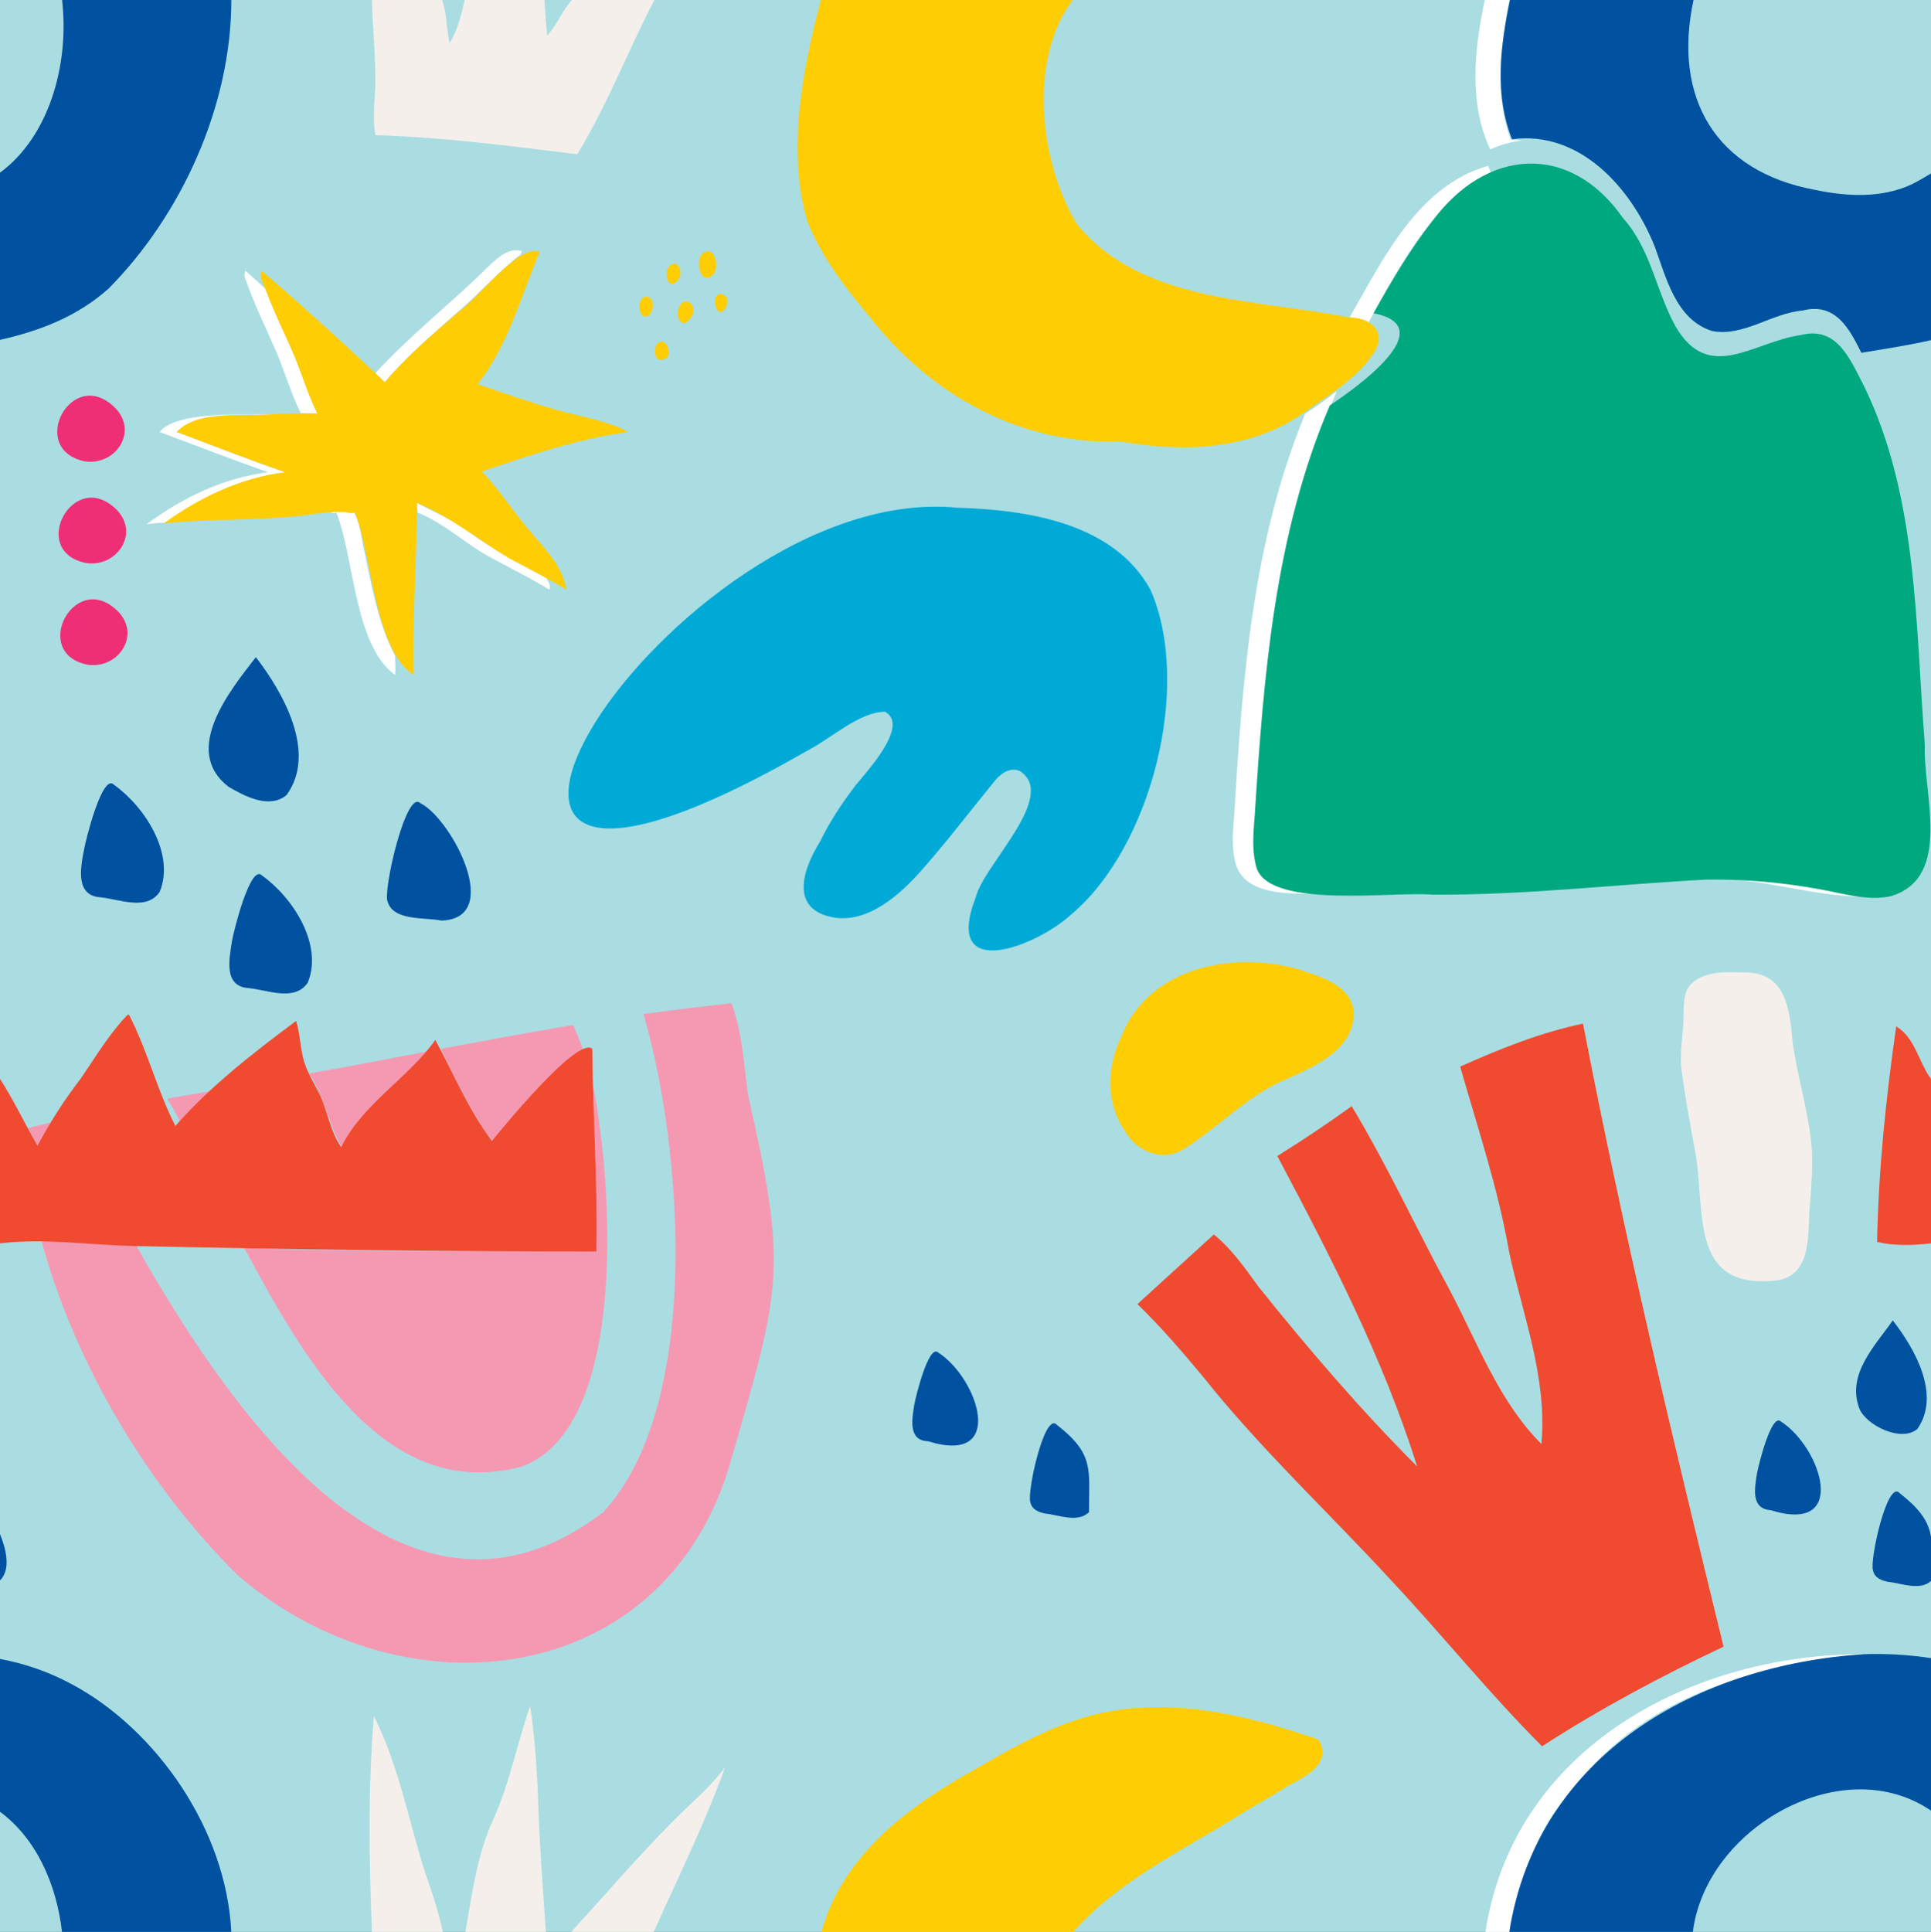 <?xml version="1.0" encoding="utf-8"?>
<!-- Generator: Adobe Illustrator 25.2.1, SVG Export Plug-In . SVG Version: 6.00 Build 0)  -->
<svg version="1.1" id="Layer_1" xmlns="http://www.w3.org/2000/svg" xmlns:xlink="http://www.w3.org/1999/xlink" x="0px" y="0px"
	 viewBox="0 0 283 283.1" style="enable-background:new 0 0 283 283.1;" xml:space="preserve">
<rect x="0" y="0" width="283" height="283.1" fill="#333333" stroke="none"/>
<style type="text/css">
	.st0{fill:#00519F;}
	.st1{fill:#A9DDE2;}
	.st2{fill:#FFCD03;}
	.st3{fill:#EE2F76;}
	.st4{fill:#F4EFEB;}
	.st5{fill:#FFFFFF;}
	.st6{fill:#F04A30;}
	.st7{fill:#00AAD7;}
	.st8{fill:#F599B3;}
	.st9{fill:#00A87F;}
</style>
<g>
	<path class="st0" d="M283.7,224.8v6.8C285.4,229.9,284.5,226.8,283.7,224.8z"/>
	<rect class="st1" width="283.1" height="283.1"/>
	<path class="st2" d="M102.9,40.3c0.3,0.5,0.9,0.5,1.3,0.2c1.2-0.6,0.9-3.6-0.4-3.7C102.1,37,102.2,39.3,102.9,40.3z"/>
	<path class="st2" d="M99.4,45.4c-0.4,1.4,0.8,2.9,1.8,1.2C102.6,44.8,100.1,42.8,99.4,45.4z"/>
	<path class="st2" d="M99.3,41.1c0.9-0.8,0.2-3.3-1.1-2.2C97.1,39.8,97.9,42.8,99.3,41.1z"/>
	<path class="st2" d="M94.5,43.5c-1.3,0.3-0.9,3.7,0.6,2.7C95.9,45.5,96,43.3,94.5,43.5z"/>
	<path class="st2" d="M97.2,50.1c-1.6-0.5-1.7,3.4,0.1,2.5C98.4,52.6,98.1,50.4,97.2,50.1z"/>
	<path class="st2" d="M105.1,45.4c0.9,1.1,1.8-1,1.4-1.8C105.1,42.1,104.3,44.1,105.1,45.4z"/>
	<path class="st3" d="M12.8,97.4c4.5,0.7,7.9-4.3,4.5-7.8C11,83.3,4.4,95.7,12.8,97.4z"/>
	<path class="st3" d="M12.6,82.5c4.5,0.7,7.9-4.3,4.5-7.8C10.8,68.4,4.1,80.8,12.6,82.5z"/>
	<path class="st3" d="M12.4,67.6c4.5,0.7,7.9-4.3,4.5-7.8C10.6,53.4,3.9,65.8,12.4,67.6z"/>
	<path class="st4" d="M101.6,264c-6.4,6-12,12.7-17.9,19.1h12.1c3.6-8,7.5-15.9,10.5-24.2C105,260.7,103.3,262.4,101.6,264z"/>
	<path class="st4" d="M78.8,262.1c-0.2-4-0.5-8.1-1.1-12.1c-1.9,5.4-3,11.3-5.4,16.6c-2.4,5.2-3.1,10.9-4.1,16.5h11.8
		C79.5,276.1,79,269.1,78.8,262.1z"/>
	<path class="st4" d="M62.4,274.7c-2.5-7.7-3.9-15.9-7.6-23.2c-0.9,10.5-0.7,21.1-0.3,31.6h10.4C64.3,280.3,63.4,277.5,62.4,274.7z"
		/>
	<path class="st5" d="M230.1,262.9c9.9-14.2,27.3-19,43.3-20.5c-25.2-0.1-51.5,13.5-55.7,40.7h3.6
		C222.9,276.1,224.9,268,230.1,262.9z"/>
	<path class="st0" d="M273.3,242.4c-24.3,1.5-48,14.6-52.1,40.7h26.9c1.9-15.3,22-26.7,35-17.7v-22.4
		C279.9,242.5,276.6,242.3,273.3,242.4z"/>
	<path class="st2" d="M159.5,251.5c-5.7,1.6-11,4.5-16.1,7.5c-9.9,5.4-19.9,12.7-23,24.1h36.9c6.7-7.6,16.2-12,24.6-17.3
		c2.4-1.4,4.8-2.8,7.2-4.3c2.5-1.2,6.2-3.4,4.1-6.6C182.4,251.2,170.8,248.4,159.5,251.5z"/>
	<path class="st0" d="M10.7,246.9c-3.5-1.9-7-3.1-10.7-3.8v22.4c5.3,3.9,8.3,10.6,9.1,17.7h24.8C33.2,268.1,22.9,253.5,10.7,246.9z"
		/>
	<path class="st6" d="M277.9,150.4c-1.5,10.5-2.6,21-2.8,31.6c2.6,0.6,5.3,0.5,7.9,0.2v-24.1C281.2,155.7,280.7,152.1,277.9,150.4z"
		/>
	<path class="st7" d="M135,127.6c3.8-4.3,7.3-8.9,10.9-13.3c0.9-1.1,2.3-1.9,3.6-1.3c5.6,3.7-5.4,13.8-6.5,18.5
		c-4.9,12.6,8.9,7.2,14,2.5c11.7-9.8,17.8-33.5,11.6-47.6c-5.4-9.8-18.1-11.7-28.3-12c-41.8-4.1-92.4,76.1-21.8,35.5
		c3.3-1.7,7.5-5.6,11.2-5.6c3.7,2-2.8,8.9-4.4,10.9c-1.9,2.5-3.7,5.2-5.1,8.1c-2.7,4.3-4.5,10.2,2.3,11.2
		C127.4,135.1,131.9,131.1,135,127.6z"/>
	<path class="st0" d="M42,116.5c4.5-6.2-0.5-15-4.5-20.2c-3.9,5-10.9,13.7-4,19C35.9,116.7,39.5,118.6,42,116.5z"/>
	<path class="st0" d="M14.8,131.5c2.8,0.3,6.7,2,8.6-0.8c2.3-5.6-2.2-12.5-6.7-15.7c-1.7-1.8-4.2,8.3-4.4,9.6
		C11.8,127.2,11,131.3,14.8,131.5z"/>
	<path class="st0" d="M61.8,117.8c-0.1,0-0.1-0.1-0.2-0.1c-2.1-2.1-5.5,12.9-4.8,14.4c0.8,2.9,5.5,2.3,7.9,2.8
		C73.8,134.6,66.3,120.3,61.8,117.8z"/>
	<path class="st0" d="M36.5,144.8c2.8,0.3,6.7,2,8.6-0.8c2.3-5.6-2.2-12.5-6.7-15.7c-1.7-1.8-4.2,8.3-4.4,9.6
		C33.6,140.5,32.7,144.6,36.5,144.8z"/>
	<path class="st0" d="M272.5,206.4c1,2.5,6.2,5,8.5,3c3.5-5-0.4-11.8-3.6-15.9C274.8,197.2,270.6,201.4,272.5,206.4z"/>
	<path class="st0" d="M259.5,221.3c11.6,3.6,7.4-9.2,1.5-13c-1.4-1.3-3.3,6.5-3.5,7.6C257.2,217.9,256.5,221.1,259.5,221.3z"/>
	<path class="st0" d="M278.4,218.8c0,0-0.1-0.1-0.1-0.1c-1.8-1.5-4.3,10-3.8,11.4c0.2,1.1,1.2,1.5,2.2,1.7c2,0.2,4.7,1.4,6.4-0.2
		C283.2,225.4,283.9,223.1,278.4,218.8z"/>
	<path class="st4" d="M55,12.7c-0.1,2.2-0.4,4.8,0,7.1c9.9,0.3,19.8,1.6,29.6,2.8C89,15.4,92,7.5,95.9,0H83.8
		c-1.4,1.6-2.2,3.7-3.6,5.2C80,3.5,79.9,1.7,79.8,0H68.1c-0.5,2.1-1,4.4-2.2,6.3c-0.5-2.1-0.4-4.3-1.1-6.3H54.5
		C54.6,4.2,55.1,8.5,55,12.7z"/>
	<path class="st8" d="M50.1,168.1c2.8-5.8,8.4-9.1,12.4-14c-5.7,1.1-11.4,2.2-17.2,3.2C47.5,160.6,48.1,164.7,50.1,168.1z"/>
	<path class="st8" d="M71,165.7c0.4,0.5,0.8,1,1.2,1.5c4-4.8,8.1-9.8,13.2-13.5c-0.4-1.2-0.9-2.3-1.4-3.5c-6.5,1.1-13,2.3-19.4,3.5
		C66.5,157.8,68.6,161.8,71,165.7z"/>
	<path class="st8" d="M24.5,161c0.7,1.1,1.3,2.2,1.9,3.4c1.5-1.5,2.9-3,4.4-4.5C28.8,160.3,26.6,160.6,24.5,161z"/>
	<path class="st8" d="M87.4,183.2c0,0.1,0,0.2,0,0.2c-17.2-0.2-34.4,0.2-51.6-0.5c8.2,15.1,20.2,37.6,40.7,32
		c15.8-5.8,13.2-42.2,10.4-55.9C87.1,167.1,87.5,175.1,87.4,183.2z"/>
	<path class="st8" d="M109.6,160.3c-0.6-4.5-0.8-9-2.4-13.3c-4.3,0.5-8.6,1-12.9,1.6c5.7,19.4,8.7,57.2-5.9,73
		c-29.7,22.7-55.3-15.9-68.4-39c-4.6-0.1-9.2-0.7-13.9-0.7c4.9,18,15.5,35.8,28.7,48.9c24.5,21.2,63.3,16.7,72.5-17.4
		C114.5,188.5,115.4,185.8,109.6,160.3z"/>
	<path class="st8" d="M7.4,164.5c-1.1,0.3-2.2,0.5-3.3,0.8c0.5,0.9,0.9,1.7,1.4,2.6C6.3,167,6.8,165.6,7.4,164.5z"/>
	<path class="st6" d="M20,182.6c22.5,0.5,44.9,0.8,67.4,0.8c0.2-9.9-0.5-19.8-0.6-29.7c-2.1-1.9-13,11.4-14.7,13.5
		c-3.4-4.5-5.6-9.8-8.3-14.8c-4.1,5.7-10.6,9.3-13.8,15.7c-1.5-2.1-2-5.1-3-7.4c-0.8-1.7-1.8-3.2-2.4-5c-0.6-2-0.6-4.1-1.2-6.1
		c-6.3,4.7-12.5,9.5-17.7,15.4c-2.7-5.3-4.1-11.1-6.8-16.3c-0.1,0-0.1,0-0.2,0c-2.7,2.8-4.7,6.2-6.9,9.4c-2.4,3.1-4.5,6.4-6.3,9.8
		c-1.9-3.3-3.5-6.7-5.5-9.8v24.1C6.7,181.4,13.3,182.5,20,182.6z"/>
	<path class="st6" d="M176.2,201.6c8.5,10.7,18.5,20,27.7,30c7.5,8,14.3,16.5,22.1,24.3c8.5-5.5,17.5-10.3,26.6-14.6
		c-7.4-30.2-14.7-60.7-20.6-91.3c-6.2,1.3-12.2,3.7-18,6.3c2.6,9.1,5.6,18,7.2,27.3c2,9.2,5.6,18.4,4.7,28
		c-6.2-6.2-9.3-14.7-13.3-22.3c-4.9-9-9.2-18.4-14.5-27.2c-3.6,2.6-7.2,5-10.9,7.3c7.8,14.7,15.5,29.6,20.5,45.5
		c-8.3-8.3-16-17.3-23.3-26.4c-1.8-2.5-3.9-5.5-6.5-7.6c-3.7,3.4-7.5,6.8-11.2,10.2C170.1,194.4,173.2,198,176.2,201.6z"/>
	<path class="st5" d="M67.1,45.7c3.2-2.7,5.9-5.9,9.2-8.4c0.1-0.2,0.1-0.3,0.2-0.5c-2.2-0.7-4.1,1.5-5.6,2.9
		c-5.2,5.1-11,9.6-15.9,15c0.5,0.5,0.9,0.9,1.4,1.3C59.6,52.2,63.4,49,67.1,45.7z"/>
	<path class="st5" d="M41.8,69.2c-5.3-1.8-10.6-3.9-15.9-5.9c3.6-3.7,12.2-2.1,17.2-2.7c-4.7,0.4-17-0.8-19.7,2.7
		c5.3,2,10.5,4,15.9,5.9c-6.5,0.8-12.5,3.7-17.8,7.6c1-0.1,1.9-0.2,2.9-0.2C29.5,72.8,35.4,70,41.8,69.2z"/>
	<path class="st5" d="M68.8,78c-2.3-1.8-5.1-2.9-7.7-4.3c0,0.5,0.1,0.9,0.1,1.4c4,1.6,7.1,4.7,10.9,6.7c2.8,1.5,5.6,2.9,8.4,4.6
		c0.3-0.6-0.2-1.2-0.4-1.7C76.2,82.6,72.3,80.6,68.8,78z"/>
	<path class="st5" d="M53.2,79.9c-0.3-1.6-0.5-3.3-1.3-4.8c-0.1,0-0.2,0.1-0.4,0.1c-1.1-0.3-2.3-0.2-3.5-0.2c0.3,0,0.6,0.1,0.9,0.2
		c0.1,0,0.2-0.1,0.4-0.1c2.6,6.5,2.6,19.5,8.6,23.8c0.1-0.9,0-1.9,0-2.8C55.3,91.2,54.4,85.4,53.2,79.9z"/>
	<path class="st5" d="M46.6,60.6c-2.5-6.1-5-12.2-7.6-18.2c-1-0.9-2-1.8-3-2.7c-0.2,0.3-0.2,0.7-0.1,1c1.3,3.8,3.1,7.4,4.7,11.1
		c1.2,2.9,2.1,6,3.5,8.8C44.9,60.6,45.7,60.6,46.6,60.6z"/>
	<path class="st2" d="M38.1,60.8c-4,0.3-9.2-0.6-12.2,2.5c5.3,2,10.5,4,15.9,5.9C35.3,70,29.2,72.9,24,76.7c6.7-0.7,13.4-0.4,20-1.1
		c2.5-0.3,5.1-0.9,7.6-0.4c0.1,0,0.2-0.1,0.4-0.1c2.5,6,2.8,20,8.6,23.8c-0.2-8.4,0.5-16.8,0.5-25.2c4.9,2,9,5.4,13.5,8.1
		c2.8,1.5,5.6,2.9,8.4,4.6c-0.6-4.1-4.5-7.2-6.8-10.4c-1.9-2.3-3.4-4.7-5.6-6.9c7.1-2.4,14.1-4.8,21.5-5.8
		c-3.2-1.7-6.9-2.2-10.4-3.2c-3.9-1.1-7.9-2.5-11.7-3.8c4.5-5.7,6.3-12.8,9.1-19.4c-3-1.3-9.1,6.9-11.9,8.8
		C63.4,49,59.6,52.2,56.4,56c-5.9-5.6-11.9-11-18-16.3c-0.5,0.9,0.2,1.8,0.5,2.7c1.2,3.2,2.7,6.3,4.1,9.4c1.2,2.9,2.1,6,3.5,8.8
		C43.7,60.5,40.9,60.6,38.1,60.8z"/>
	<path class="st5" d="M220.1,7.2c0.3-2.4,0.6-4.8,1.1-7.2h-3.6c-1.5,7.2-2.4,15,0.8,21.9c1.5-0.7,3-1.1,4.6-1.3
		c-0.5-0.1-1.1-0.1-1.6-0.1C219.9,16.2,219.6,11.8,220.1,7.2z"/>
	<path class="st0" d="M280.2,27c-4.5,2.1-9.6,1.8-14.3,0.8c-14.4-2.7-20.8-13.4-17.7-27.8h-26.9c-1.4,6.7-2.3,13.9,0.3,20.4
		c10-1.3,17.5,7.2,20.9,15.7c1.7,4.6,3.1,10.7,8.4,12.4c4.6,0.9,8.7-2.6,13.3-3c4.8-1.2,6.8,2.6,8.6,6.2c3.5-0.6,7-1.1,10.4-1.9
		V25.3C282.2,25.9,281.2,26.5,280.2,27z"/>
	<path class="st5" d="M197.7,131c1.5,0,3,0,4.5,0C200.7,131,199.2,131,197.7,131z"/>
	<path class="st5" d="M250.2,128.8c0,0-0.1,0-0.1,0c7.8-0.3,15.4,2.6,23.2,2.6C265.6,129.9,258,128.5,250.2,128.8z"/>
	<path class="st5" d="M184.4,127.2c-0.8-2.6-0.6-5.3-0.3-8c1.3-20.3,2.8-41,11-59.9c0,0,0,0,0,0c0.3-0.7,0.6-1.4,0.8-2
		c-1.5,1.2-3,2.3-4.6,3.3c-7.7,18.6-9.2,38.7-10.4,58.6c-0.2,2.6-0.5,5.2,0.3,7.7c1.8,5,9.9,3.9,14.2,4.1
		C191.7,130.8,186.1,131,184.4,127.2z"/>
	<path class="st5" d="M198.4,46.6c0.8,0.1,1.6,0.2,2.2,0.6c4.6-8.1,9.2-17.6,17.9-21.9c-0.1-0.3-0.3-0.7-0.4-1
		c-10.3,2.9-15.4,13.7-20.3,22.2C198,46.5,198.2,46.6,198.4,46.6z"/>
	<path class="st9" d="M210,32.3c-3.3,4.2-6.1,8.9-8.7,13.6c10.2,2-2.8,11.1-6.4,13.5c-8.1,18.9-9.7,39.6-11,59.9
		c-0.2,2.7-0.5,5.4,0.3,8c2.2,5.9,20,3.3,25.7,3.8c13.4,0.1,26.8-1.5,40.1-2.2c6.6-0.1,13.2,0.6,19.6,2c2.5,0.5,5.1,1,7.6,0.4
		c9-2.8,4.6-15.1,4.9-22.1c-1.4-17.7-1-36.3-8.9-52.6c-2-3.8-3.9-8.9-9.3-7.5c-7,1-13.4,7.1-18.3-1.2c-2.9-5.2-3.6-11.3-7.7-15.9
		C230.1,20.8,217.9,21.7,210,32.3z"/>
	<path class="st2" d="M127.5,46.5c8.9,11.4,22.1,18.7,36.7,18.2c9.2,1.6,19,1.3,26.9-4.2c3.7-2.7,8.3-5.3,10.6-9.4
		c1.4-3-1.4-4.6-4.1-4.6c-13.5-2.7-30.4-2.1-39.8-13.7c-5.4-9-7.2-23.9-0.6-32.8h-36.9c-2.7,10.3-5,22-2,32.4
		C120.4,37.7,124,42.3,127.5,46.5z"/>
	<path class="st2" d="M173.8,168.2c5-3.2,9.2-7.8,14.8-10.1c4.1-1.8,9.8-4.3,9.8-9.6c-0.1-3.2-3.2-4.8-5.9-5.7
		c-9.9-3.9-24-1.8-28.2,9.2c-2.1,4.4-2.3,9.6,0.6,13.8C166.7,168.9,170.6,170.4,173.8,168.2z"/>
	<path class="st4" d="M260.7,187.6c5.2-1.1,4.1-7.5,4.6-11.5c0.2-2.7,0.4-5.5,0.2-8.2c-0.5-5.2-2.1-10.2-2.8-15.3
		c-0.4-5-1.1-10.3-7.3-10.1c-2.7-0.1-6.5-0.2-8.1,2.4c-0.7,1.5-0.5,3.4-0.6,5c-0.1,2.2-0.5,4.3-0.3,6.6c0.5,3.8,1.2,7.7,1.9,11.5
		C250.2,176.9,247,189.3,260.7,187.6z"/>
	<path class="st0" d="M0,224.8v6.8C1.7,229.9,0.8,226.8,0,224.8z"/>
	<path class="st0" d="M15.9,42.3c10.7-10.8,18-26.8,18-42.3H9.1c1.1,9.6-2,20.1-9.1,25.3v24.5C5.8,48.5,11.3,46.4,15.9,42.3z"/>
	<path class="st0" d="M136,211.2c11.6,3.6,7.4-9.2,1.5-13c-1.4-1.3-3.3,6.5-3.5,7.6C133.7,207.8,133,211.1,136,211.2z"/>
	<path class="st0" d="M154.9,208.8c0,0-0.1-0.1-0.1-0.1c-1.8-1.5-4.3,10-3.8,11.4c0.2,1.1,1.2,1.5,2.2,1.7c2,0.2,4.7,1.4,6.4-0.2
		C159.6,215.3,160.4,213.1,154.9,208.8z"/>
	<path class="st0" d="M283.6,224.8v6.8C285.3,229.9,284.4,226.8,283.6,224.8z"/>
</g>
</svg>
